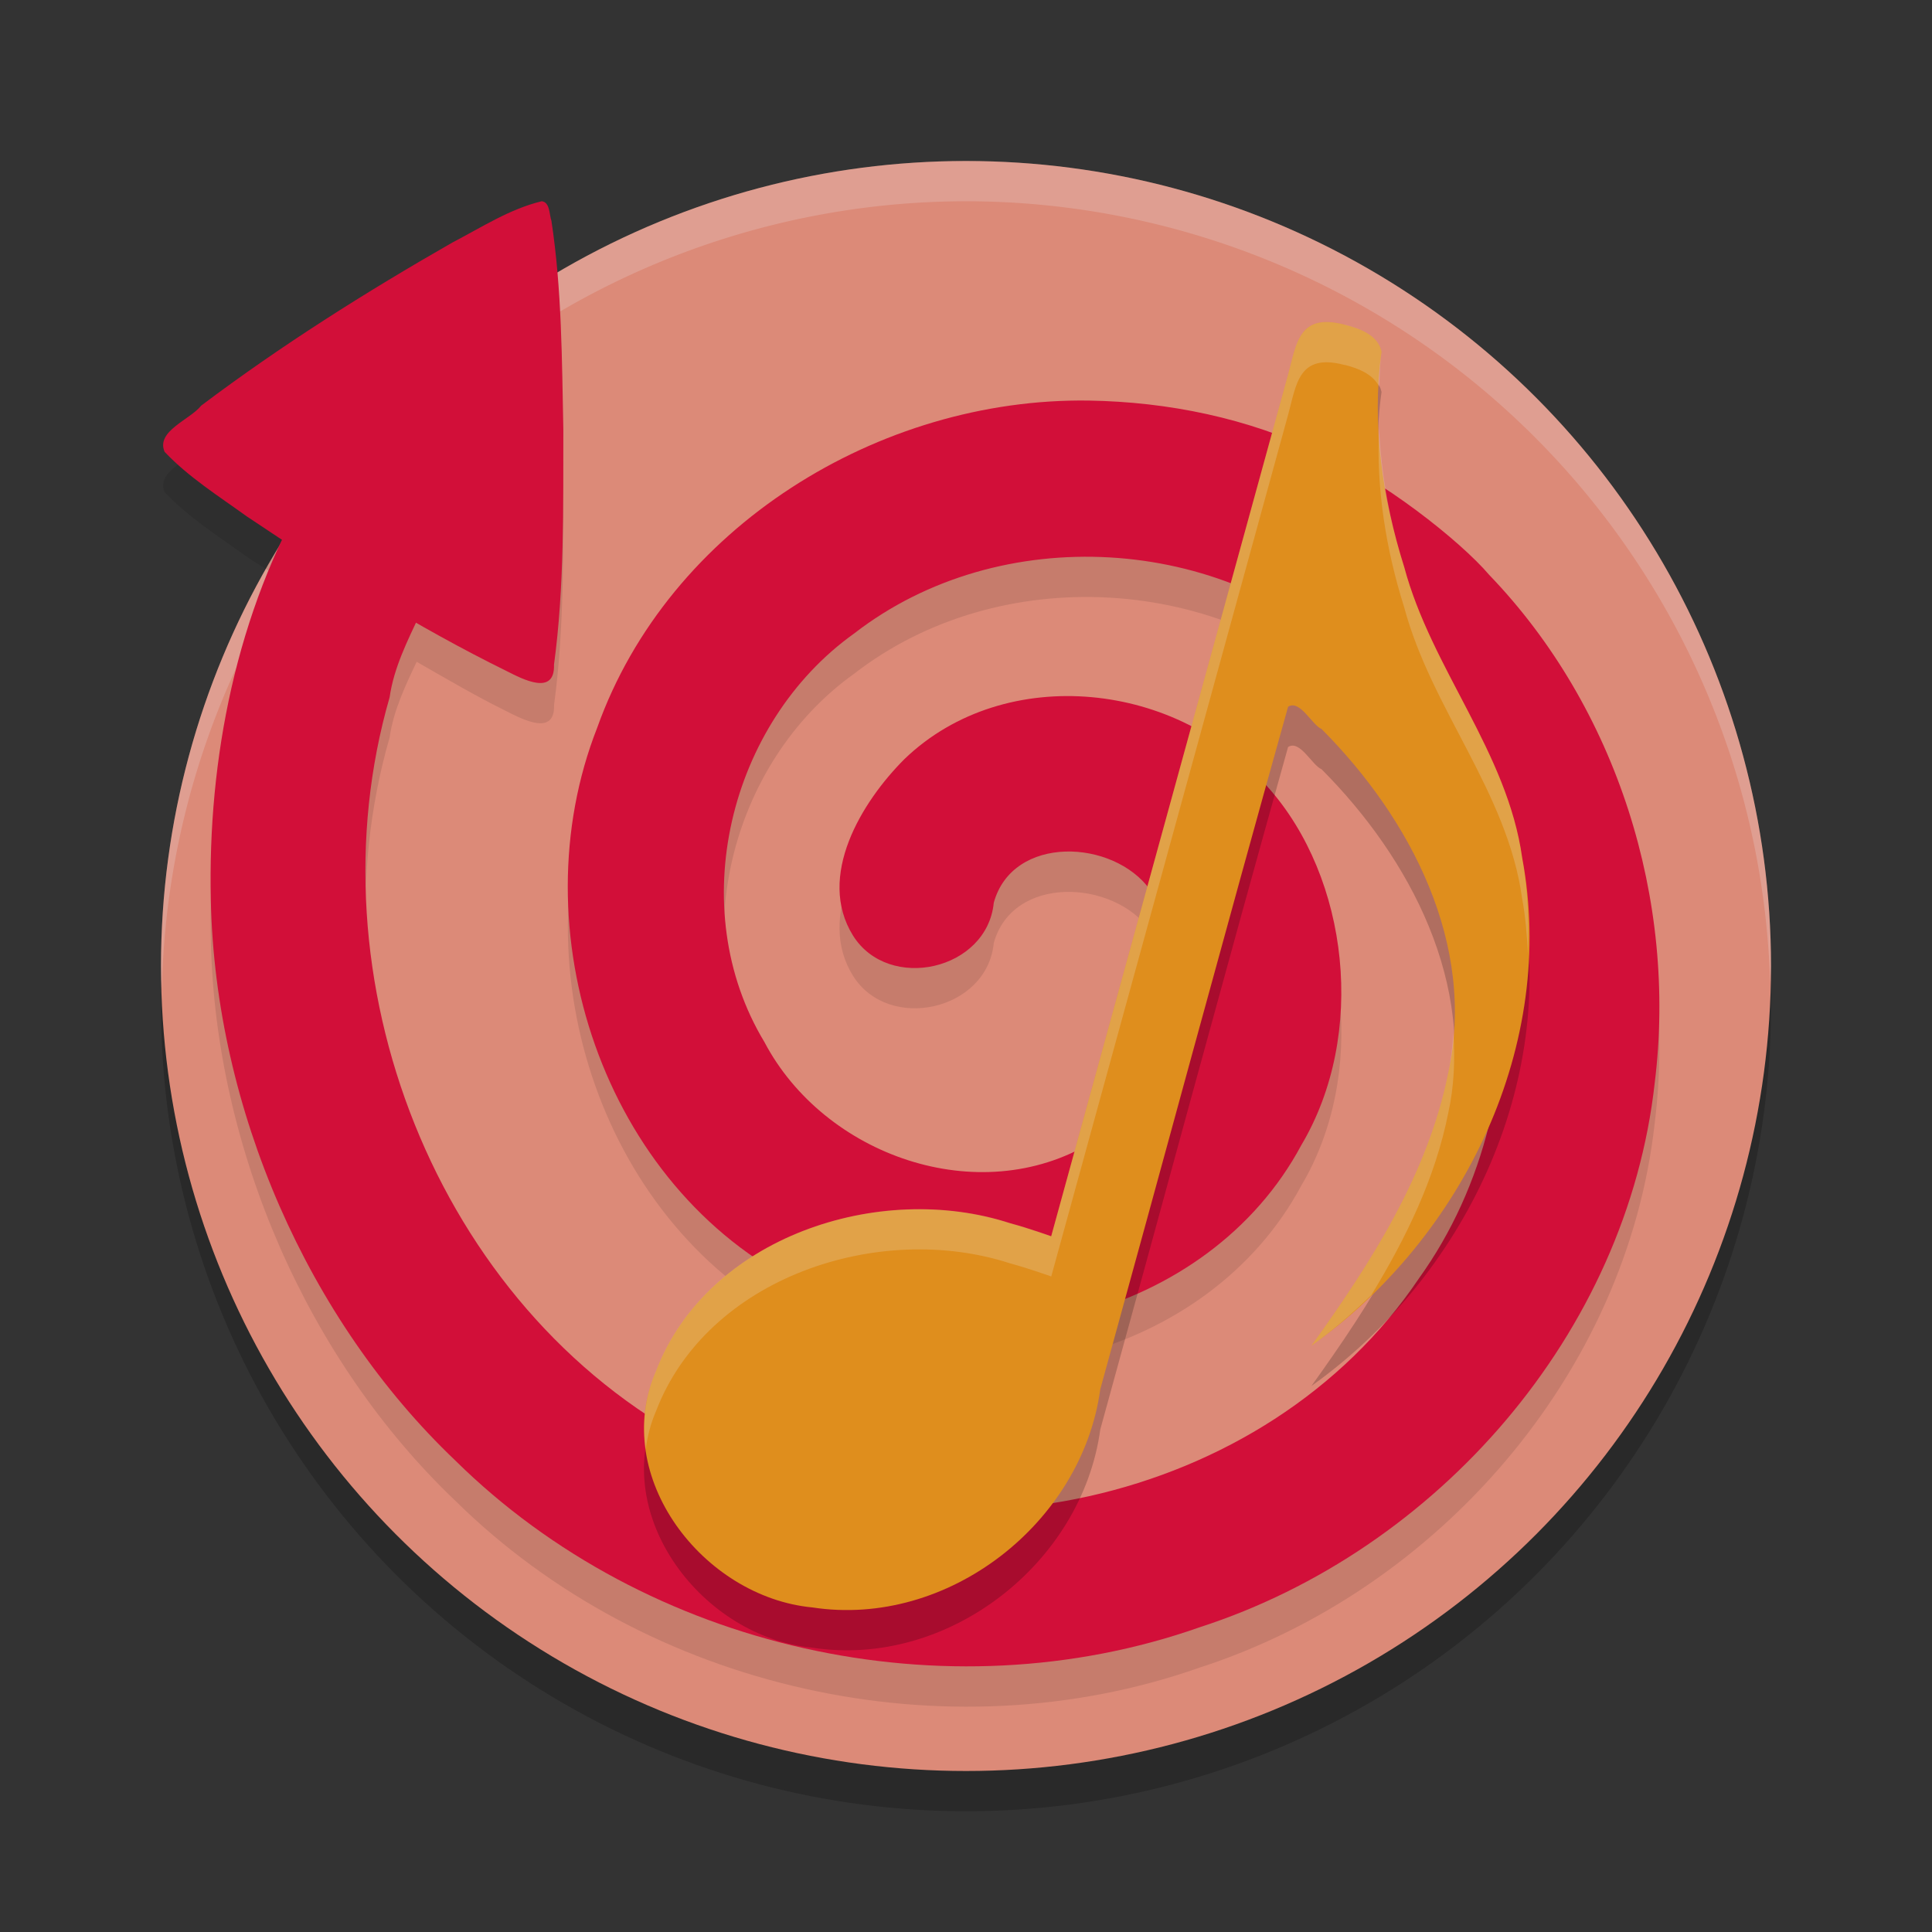 <svg xmlns="http://www.w3.org/2000/svg" xmlns:xlink="http://www.w3.org/1999/xlink" width="24" height="24" version="1.1">
 <rect width="100%" height="100%" fill="#333333" stroke="none"/>
 <circle style="opacity:0.2" cx="12" cy="12.5" r="10"/>
 <circle style="fill:#dc8a78" cx="12" cy="12" r="10"/>
 <path style="opacity:0.2;fill:#eff1f5" d="M 12,2 A 10,10 0 0 0 2,12 10,10 0 0 0 2.011,12.291 10,10 0 0 1 12,2.5 10,10 0 0 1 21.989,12.209 10,10 0 0 0 22,12 10,10 0 0 0 12,2 Z"/>
 <circle style="fill:none" cx="128" cy="127.095" r="103.019" transform="matrix(0.097,0,0,0.097,-0.425,-0.337)"/>
 <path style="opacity:0.1;fill-rule:evenodd" d="M 6.729,3 C 6.331,3.096 5.981,3.325 5.621,3.512 4.544,4.128 3.491,4.792 2.5,5.539 2.363,5.715 1.934,5.855 2.045,6.114 2.342,6.427 2.711,6.66 3.066,6.916 3.211,7.014 3.362,7.103 3.508,7.199 2.852,8.588 2.584,10.158 2.619,11.688 c 0.057,2.587 1.205,5.211 3.037,6.955 2.38,2.348 6.096,3.183 9.248,2.072 2.954,-0.956 5.308,-3.651 5.652,-6.766 C 20.836,11.682 20.087,9.293 18.498,7.641 18.144,7.225 17.15,6.436 16.396,6.125 15.503,5.696 14.514,5.492 13.525,5.477 c -2.603,-0.038 -5.217,1.571 -6.105,4.062 -0.985,2.505 0.072,5.708 2.527,6.922 2.101,1.135 5.069,0.414 6.219,-1.734 0.816,-1.373 0.593,-3.317 -0.414,-4.447 -1.085,-1.309 -3.261,-1.558 -4.516,-0.35 -0.532,0.531 -1.097,1.458 -0.639,2.193 0.443,0.705 1.667,0.431 1.748,-0.408 0.234,-0.849 1.487,-0.792 1.941,-0.158 0.851,0.97 0.394,2.582 -0.723,3.135 -1.405,0.846 -3.329,0.164 -4.07,-1.248 C 8.492,11.783 9.052,9.482 10.611,8.369 12.418,6.968 15.196,7.134 16.84,8.721 18.951,10.615 19.273,14.086 17.627,16.379 15.722,19.21 11.6,20.081 8.646,18.44 5.406,16.74 3.836,12.635 4.84,9.162 4.887,8.831 5.032,8.525 5.176,8.221 5.545,8.432 5.911,8.648 6.293,8.836 6.493,8.937 6.896,9.15 6.883,8.756 7.014,7.788 6.995,6.807 6.998,5.832 6.98,4.969 6.98,4.098 6.85,3.244 6.822,3.17 6.832,3.01 6.729,3 Z"/>
 <path style="fill:#d20f39;fill-rule:evenodd" d="m 13.526,4.976 c -2.603,-0.038 -5.218,1.572 -6.107,4.063 -0.985,2.505 0.072,5.706 2.527,6.921 2.101,1.135 5.069,0.415 6.219,-1.734 0.816,-1.373 0.593,-3.317 -0.414,-4.447 -1.085,-1.309 -3.26,-1.558 -4.515,-0.35 -0.532,0.531 -1.097,1.458 -0.639,2.194 0.443,0.705 1.666,0.431 1.748,-0.409 0.234,-0.849 1.488,-0.793 1.943,-0.159 0.851,0.97 0.393,2.582 -0.724,3.135 -1.405,0.846 -3.327,0.164 -4.069,-1.247 C 8.493,11.283 9.052,8.982 10.611,7.869 12.418,6.468 15.195,6.634 16.839,8.221 18.951,10.115 19.273,13.587 17.627,15.88 15.722,18.71 11.599,19.58 8.646,17.939 5.405,16.239 3.836,12.135 4.84,8.662 4.944,7.929 5.518,7.324 5.525,6.585 5.469,5.78 4.334,5.438 3.838,6.068 2.94,7.6 2.578,9.422 2.619,11.188 c 0.057,2.587 1.206,5.212 3.037,6.955 2.38,2.348 6.096,3.181 9.248,2.071 2.954,-0.956 5.308,-3.651 5.652,-6.766 C 20.836,11.182 20.088,8.792 18.498,7.14 18.145,6.724 17.15,5.935 16.397,5.624 15.503,5.195 14.514,4.992 13.526,4.976 Z"/>
 <path style="fill:#d20f39;fill-rule:evenodd" d="M 6.729,2.5 C 6.331,2.596 5.981,2.825 5.621,3.012 4.544,3.628 3.491,4.292 2.499,5.039 2.362,5.214 1.933,5.355 2.045,5.613 2.342,5.927 2.711,6.159 3.066,6.415 4.106,7.113 5.169,7.783 6.293,8.336 6.493,8.437 6.895,8.65 6.882,8.256 7.013,7.288 6.995,6.307 6.998,5.332 6.98,4.469 6.98,3.597 6.85,2.743 6.823,2.668 6.833,2.51 6.729,2.5 Z"/>
 <path style="opacity:0.2" d="M 16.7,4.533 C 16.131,4.384 16.105,4.773 16.002,5.15 L 13.058,15.858 c 0,0 -0.289,-0.104 -0.507,-0.161 -1.632,-0.534 -3.769,0.174 -4.403,1.838 -0.568,1.306 0.585,2.804 1.943,2.933 1.686,0.258 3.351,-1.049 3.577,-2.71 0.78,-2.825 1.542,-5.658 2.333,-8.478 0.146,-0.096 0.301,0.231 0.415,0.275 1.108,1.112 1.927,2.681 1.574,4.276 -0.251,1.253 -0.96,2.357 -1.699,3.386 1.902,-1.355 3.051,-3.756 2.619,-6.058 C 18.726,9.841 17.782,8.811 17.443,7.542 17.172,6.683 17.037,5.767 17.162,4.869 17.119,4.664 16.893,4.581 16.712,4.536 Z"/>
 <path style="fill:#df8e1d" d="M 16.7,4.033 C 16.131,3.884 16.105,4.273 16.002,4.65 L 13.058,15.358 c 0,0 -0.289,-0.104 -0.507,-0.161 -1.632,-0.534 -3.769,0.174 -4.403,1.838 -0.568,1.306 0.585,2.804 1.943,2.933 1.686,0.258 3.351,-1.049 3.577,-2.71 0.78,-2.825 1.542,-5.658 2.333,-8.478 0.146,-0.096 0.301,0.231 0.415,0.275 1.108,1.112 1.927,2.681 1.574,4.276 -0.251,1.253 -0.96,2.357 -1.699,3.386 1.902,-1.355 3.051,-3.756 2.619,-6.058 C 18.726,9.341 17.782,8.311 17.443,7.042 17.172,6.183 17.037,5.267 17.162,4.369 17.119,4.164 16.893,4.081 16.712,4.036 Z"/>
 <path style="opacity:0.2;fill:#eff1f5" d="M 16.365 4.014 C 16.113 4.078 16.079 4.368 16.002 4.65 L 13.059 15.357 C 13.059 15.357 12.769 15.253 12.551 15.195 C 10.919 14.662 8.782 15.37 8.148 17.033 C 8.01 17.352 7.977 17.683 8.021 18.002 C 8.043 17.845 8.081 17.687 8.148 17.533 C 8.782 15.87 10.919 15.162 12.551 15.695 C 12.769 15.753 13.059 15.857 13.059 15.857 L 16.002 5.15 C 16.105 4.774 16.13 4.384 16.699 4.533 L 16.713 4.535 C 16.872 4.575 17.059 4.649 17.133 4.805 C 17.14 4.659 17.142 4.514 17.162 4.369 C 17.119 4.164 16.894 4.081 16.713 4.035 L 16.699 4.033 C 16.557 3.996 16.449 3.992 16.365 4.014 z M 17.131 5.318 C 17.095 6.07 17.217 6.826 17.443 7.543 C 17.782 8.811 18.726 9.84 18.908 11.158 C 18.951 11.387 18.968 11.618 18.98 11.848 C 18.995 11.452 18.983 11.054 18.908 10.658 C 18.726 9.34 17.782 8.311 17.443 7.043 C 17.267 6.485 17.158 5.903 17.131 5.318 z M 18.055 12.836 C 18.042 13 18.027 13.165 17.99 13.33 C 17.739 14.583 17.03 15.688 16.291 16.717 C 16.556 16.528 16.801 16.314 17.035 16.088 C 17.464 15.383 17.828 14.64 17.99 13.83 C 18.064 13.496 18.076 13.164 18.055 12.836 z"/>
</svg>
